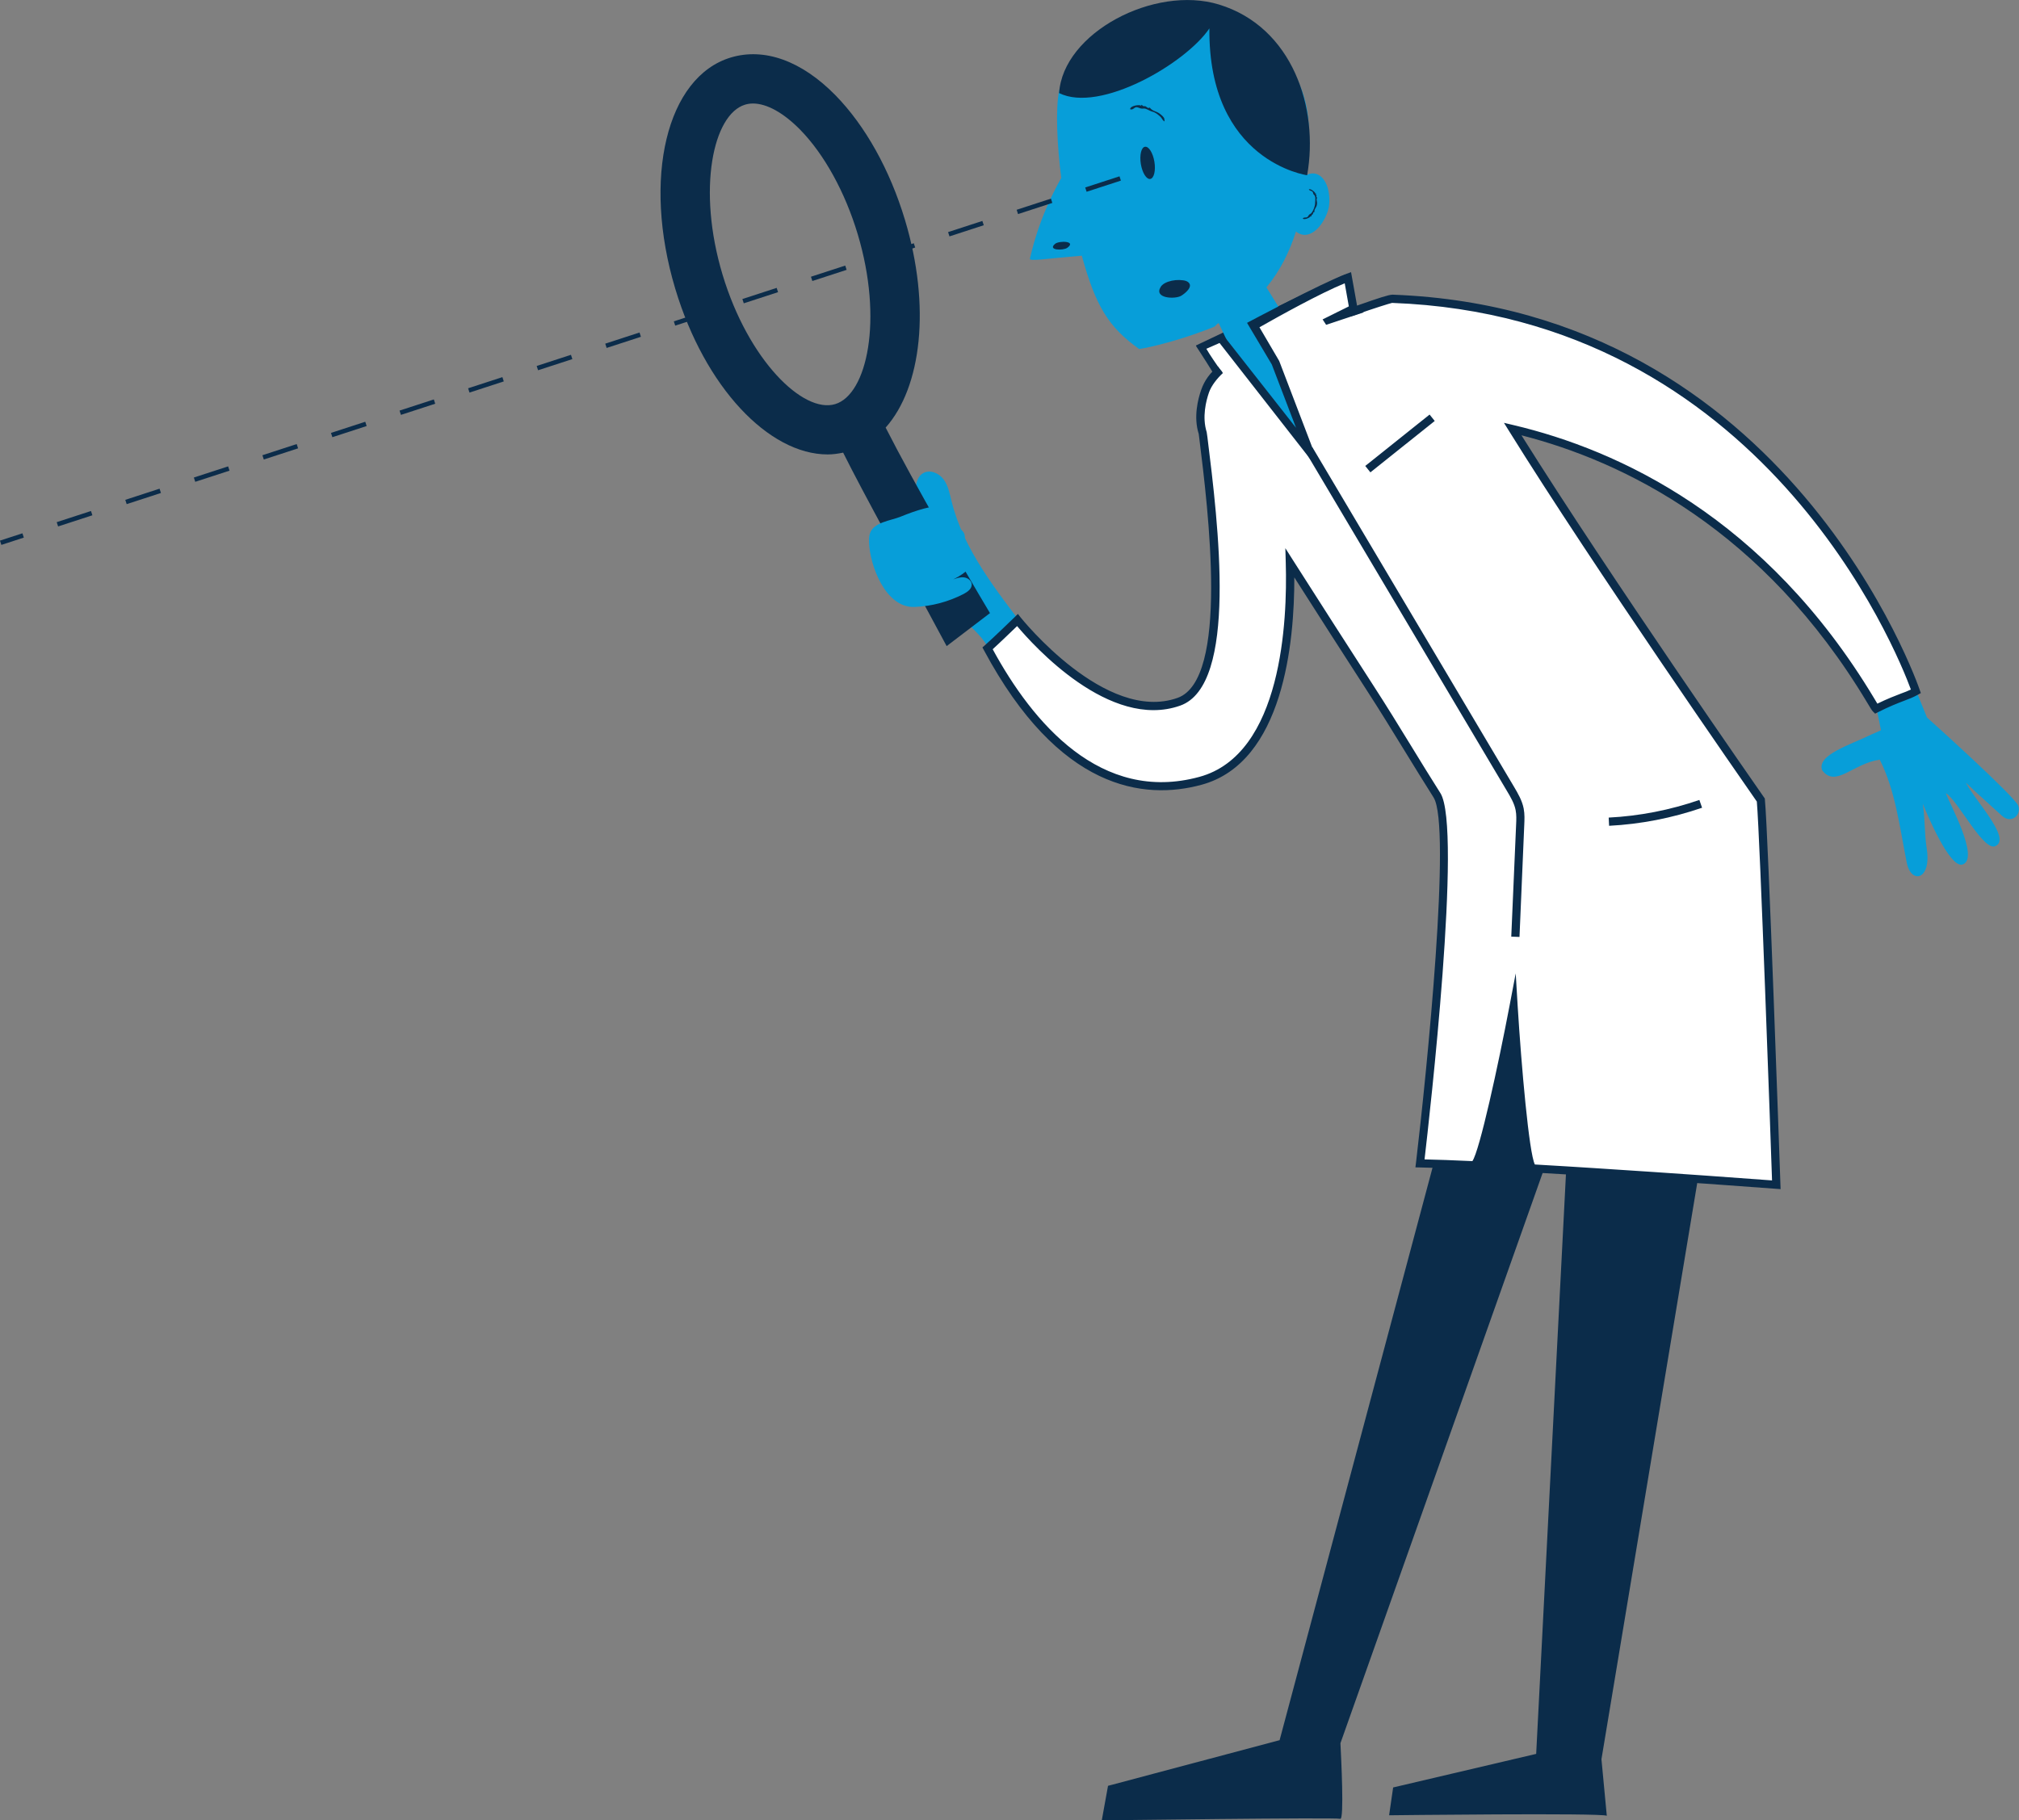 <svg width="224" height="202" viewBox="0 0 224 202" fill="none"
    xmlns="http://www.w3.org/2000/svg">
    <rect x="0" y="0" width="224" height="202" fill="#808080" stroke="none"/>
    <g clip-path="url(#clip0)">
        <path fill-rule="evenodd" clip-rule="evenodd" d="M135.573 42.093C135.573 42.093 132.946 38.449 133.284 38.449C133.621 38.449 148.917 31.116 148.917 31.116C148.917 31.116 151.699 39.97 151.443 40.052C151.179 40.143 135.573 42.093 135.573 42.093Z" fill="white"/>
        <path d="M135.354 42.575L135.199 42.357C133.001 38.777 132.727 38.513 132.682 38.34C132.682 38.34 142.87 33.503 148.707 30.706L149.181 30.479L149.336 30.98C152.246 40.261 152.091 40.316 151.571 40.489C151.325 40.571 142.76 41.655 135.619 42.539L135.354 42.575ZM133.84 38.704C134.168 39.287 134.998 40.508 135.783 41.6C141.283 40.917 149.099 39.925 150.942 39.669C150.695 38.54 149.656 35.033 148.634 31.754C138.209 36.755 134.916 38.258 133.84 38.704Z" fill="#0B2C4A"/>
        <path fill-rule="evenodd" clip-rule="evenodd" d="M177.675 195.214L195.36 88.794L168.892 92.283L141.967 193.101L122.931 198.165L122.238 202C122.238 202 148.187 201.654 148.698 201.827C149.145 201.973 148.798 195.041 148.716 193.438L174.182 121.604L170.433 194.622L154.563 198.347L154.116 201.435C154.116 201.435 177.757 201.153 178.268 201.49L177.675 195.214Z" fill="#0B2C4A"/>
        <path fill-rule="evenodd" clip-rule="evenodd" d="M207.637 81.498C207.993 81.325 208.403 81.179 208.686 81.033C208.339 79.293 208.029 77.717 207.719 76.378C207.646 76.059 211.669 74.393 211.669 74.393L213.794 79.621C214.104 79.885 223.608 88.439 223.927 89.431C224.265 90.461 223.124 91.454 222.121 90.534C220.279 88.849 219.695 88.366 218.108 86.854C219.038 88.721 223.061 92.911 221.483 93.831C220.197 94.806 217.251 88.83 215.892 88.02C216.129 88.885 219.704 95.225 217.752 95.926C216.338 96.427 213.766 90.297 213.329 89.186C213.611 91.135 213.484 92.337 213.766 94.186C214.304 97.666 212.033 98.14 211.55 95.744C210.729 91.609 210.282 87.737 208.549 84.294C205.558 84.731 203.624 87.473 202.155 85.46C201.553 83.757 205.302 82.645 207.637 81.498Z" fill="#079ED9"/>
        <path fill-rule="evenodd" clip-rule="evenodd" d="M118.116 9.018C120.496 4.354 125.339 2.404 130.365 2.459C133.949 2.496 137.616 3.17 140.672 5.137C143.782 7.15 145.232 10.885 145.205 14.601C145.196 16.195 145.132 17.808 144.986 19.393C146.573 18.7 147.667 20.522 147.467 22.727C147.366 23.801 146.381 25.76 145.04 26.033C144.548 26.133 144.128 25.969 143.782 25.687C143.07 27.946 142.021 30.05 140.507 31.89L144.803 38.822C144.803 38.822 151.443 53.679 149.09 54.371C146.819 55.036 138.784 43.44 138.784 43.44L135.208 35.852C134.779 36.08 134.998 36.153 134.579 36.317C129.708 38.239 126.388 38.731 126.388 38.731C122.968 36.299 121.545 33.921 120.022 28.374C116.082 28.693 114.166 29.039 114.267 28.693C114.385 28.31 115.069 24.512 117.742 19.739C117.295 16.296 117.076 12.105 117.514 10.038C117.705 9.154 117.705 9.837 118.116 9.018Z" fill="#079ED9"/>
        <path fill-rule="evenodd" clip-rule="evenodd" d="M126.571 18.2C126.735 19.183 127.2 19.93 127.62 19.857C128.03 19.785 128.24 18.928 128.076 17.945C127.911 16.961 127.446 16.214 127.027 16.287C126.616 16.35 126.416 17.207 126.571 18.2Z" fill="#0B2C4A"/>
        <path fill-rule="evenodd" clip-rule="evenodd" d="M131.067 32.81C130.383 33.239 127.948 33.12 128.787 31.817C128.97 31.535 129.289 31.371 129.599 31.262C130.137 31.08 130.712 31.025 131.277 31.107C131.478 31.134 131.678 31.189 131.833 31.317C132.426 31.808 131.469 32.564 131.067 32.81Z" fill="#0B2C4A"/>
        <path fill-rule="evenodd" clip-rule="evenodd" d="M118.407 27.5C117.961 27.819 116.164 27.791 117.067 27.053C117.514 26.689 119.475 26.735 118.407 27.5Z" fill="#0B2C4A"/>
        <path fill-rule="evenodd" clip-rule="evenodd" d="M145.022 19.447C146.345 12.005 143.408 2.997 135.236 0.501C128.076 -1.685 117.933 3.643 117.505 10.329C122.047 12.588 131.56 7.032 134.178 3.151C134.032 17.935 145.022 19.447 145.022 19.447Z" fill="#0B2C4A"/>
        <path d="M125.458 11.942C125.722 11.668 126.58 11.578 126.634 11.778C126.534 11.423 126.826 11.823 126.89 11.787C126.99 11.778 127.091 11.76 127.227 11.887C127.355 12.024 127.492 11.987 127.556 11.933C127.866 12.334 128.194 12.315 128.577 12.552C128.769 12.68 129.052 12.916 129.152 13.099C129.17 13.135 129.261 13.554 129.143 13.454C128.942 13.299 128.915 13.117 128.741 12.953C128.614 12.825 128.34 12.607 128.185 12.525C127.984 12.415 128.048 12.452 127.82 12.379C127.574 12.306 127.291 12.124 127.063 12.06C126.881 12.015 126.771 12.078 126.598 12.042C126.452 12.015 126.261 11.905 126.124 11.896C125.804 11.878 125.75 12.242 125.385 12.124C125.376 12.069 125.403 12.006 125.458 11.942Z" fill="#0B2C4A"/>
        <path d="M145.925 22.235C145.934 22.071 145.943 21.898 145.88 21.743C145.843 21.652 145.761 21.615 145.715 21.533C145.679 21.46 145.679 21.36 145.633 21.296C145.533 21.151 145.268 21.187 145.214 21.005C145.259 20.987 145.314 20.987 145.369 21.005C145.642 21.078 146.016 21.442 145.907 21.497C146.108 21.397 145.953 21.588 145.998 21.615C146.044 21.661 146.089 21.697 146.053 21.779C146.016 21.861 146.08 21.916 146.144 21.934C146.016 22.098 146.089 22.235 146.108 22.389C146.144 22.508 146.117 22.727 146.071 22.854C145.98 23.109 145.788 23.227 145.834 23.528C145.77 23.528 145.679 23.564 145.679 23.674C145.67 23.783 145.606 23.81 145.542 23.847C145.487 23.856 145.533 24.157 145.405 23.947C145.478 24.056 144.958 24.339 144.676 24.311C144.612 24.302 144.566 24.284 144.539 24.248C144.676 24.056 144.895 24.202 145.059 24.075C145.132 24.02 145.177 23.892 145.241 23.829C145.323 23.747 145.414 23.738 145.487 23.646C145.715 23.373 145.907 22.881 145.907 22.517C145.916 22.435 145.925 22.335 145.925 22.235Z" fill="#0B2C4A"/>
        <path fill-rule="evenodd" clip-rule="evenodd" d="M104.453 63.298C103.404 60.811 102.637 58.215 101.908 55.619C101.753 55.073 101.598 54.508 101.634 53.943C101.671 53.378 101.917 52.786 102.419 52.504C103.166 52.067 104.17 52.495 104.69 53.196C105.2 53.889 105.365 54.781 105.574 55.619C106.906 61.021 110.545 65.511 113.893 69.948C114.44 70.667 115.005 71.469 114.978 72.38C114.951 73.345 114.239 74.165 113.418 74.684C113.044 74.921 112.616 75.112 112.169 75.085C111.339 75.03 110.828 73.819 110.454 73.19C109.423 71.441 109.195 70.986 107.745 69.565C106.04 67.898 105.355 65.448 104.453 63.298Z" fill="#079ED9"/>
        <path fill-rule="evenodd" clip-rule="evenodd" d="M154.444 33.148C154.535 33.066 152.684 33.639 150.203 34.505L149.546 30.797C146.664 31.863 141.091 35.006 139.112 36.135L141.529 40.262L145.287 50.099L137.315 39.97C135.838 40.553 134.369 41.555 133.712 43.413C133.211 44.843 132.964 46.574 133.448 48.104C134.524 56.794 136.987 75.695 130.794 77.891C122.412 80.86 112.889 68.818 112.889 68.818C112.889 68.818 110.509 71.132 109.569 71.961C113.373 79.057 121.18 89.924 133.192 86.662C142.478 84.139 143.326 69.729 143.116 62.487C146.08 67.133 149.045 71.778 152.036 76.397C154.517 80.232 156.916 84.294 159.433 88.266C161.951 92.237 157.545 129.11 157.545 129.11C159.123 129.138 161.175 129.21 163.501 129.32C164.587 129.374 167.943 111.694 167.943 111.694C167.943 111.694 169.038 129.602 170.114 129.666C171.327 129.739 172.558 129.812 173.808 129.884C174.82 129.948 175.833 130.012 176.854 130.076C187.161 130.732 197.084 131.479 197.084 131.479C197.084 131.479 195.725 92.501 195.36 88.785C195.36 88.785 177.584 63.325 167.824 47.612C195.917 54.253 207.336 77.845 208.13 78.656C210.437 77.49 211.504 77.308 212.562 76.725C212.572 76.734 198.662 34.76 154.444 33.148Z" fill="white"/>
        <path d="M109.834 68.034C107.125 63.498 101.479 53.779 98.259 47.448C102.254 42.958 103.285 33.985 100.403 24.403C98.734 18.846 95.988 13.936 92.686 10.566C88.938 6.749 84.815 5.265 81.094 6.376C73.952 8.517 71.243 19.794 74.919 32.045C78.193 42.958 85.28 50.427 91.829 50.427C92.404 50.427 92.978 50.345 93.544 50.227C95.87 54.899 100.22 62.706 105.027 71.696L109.834 68.034ZM80.164 30.478C77.309 20.968 79.124 12.679 82.663 11.614C82.936 11.532 83.228 11.486 83.538 11.486C85.061 11.486 86.922 12.506 88.774 14.392C91.437 17.106 93.763 21.324 95.158 25.979C98.013 35.488 96.198 43.777 92.659 44.843C89.12 45.918 83.028 39.988 80.164 30.478Z" fill="#0B2C4A"/>
        <path fill-rule="evenodd" clip-rule="evenodd" d="M102.528 56.43C101.634 56.666 100.758 56.994 99.901 57.34C98.825 57.778 96.9 57.942 96.508 59.208C96.408 59.527 96.408 59.873 96.417 60.201C96.499 62.688 98.223 67.488 101.47 67.351C103.367 67.278 105.237 66.777 106.924 65.903C107.353 65.675 107.827 65.338 107.809 64.846C107.791 64.436 107.38 64.127 106.97 64.072C106.559 64.017 106.149 64.154 105.757 64.291C106.441 63.963 107.07 63.535 107.617 63.015C107.818 62.824 108.01 62.615 108.064 62.35C108.156 61.904 107.782 61.467 107.353 61.312C106.924 61.157 106.45 61.221 105.994 61.285C106.322 61.002 106.651 60.711 106.86 60.328C107.07 59.955 107.134 59.463 106.915 59.09C106.696 58.725 106.258 58.552 105.839 58.543C105.419 58.534 105.009 58.67 104.608 58.798C105.118 58.452 105.52 57.905 105.538 57.295C105.602 55.965 104.179 55.992 102.528 56.43Z" fill="#079ED9"/>
        <path d="M124.281 19.803L0.073 60.228" stroke="#0B2C4A" stroke-width="0.5" stroke-miterlimit="10" stroke-dasharray="4 4"/>
        <path d="M168.582 103.969L167.669 103.933L168.208 91.49C168.235 90.953 168.253 90.406 168.153 89.896C168.007 89.14 167.587 88.439 167.186 87.764L144.812 50.081L145.597 49.616L167.97 87.3C168.39 88.01 168.873 88.821 169.047 89.723C169.165 90.342 169.138 90.971 169.111 91.536L168.582 103.969Z" fill="#0B2C4A"/>
        <path d="M178.523 91.636L178.478 90.725C181.907 90.552 185.291 89.887 188.538 88.767L188.839 89.632C185.501 90.78 182.035 91.454 178.523 91.636Z" fill="#0B2C4A"/>
        <path d="M158.607 46.002L151.47 51.704L152.04 52.415L159.177 46.713L158.607 46.002Z" fill="#0B2C4A"/>
        <path d="M147.129 36.044L151.297 34.659L150.057 33.794L146.737 35.443L147.129 36.044Z" fill="#0B2C4A"/>
        <path d="M213 76.597C212.863 76.178 198.507 34.359 154.563 32.701C154.544 32.701 154.517 32.701 154.499 32.701C154.49 32.701 154.472 32.701 154.462 32.701C154.043 32.719 153.094 33.02 150.559 33.912L149.893 30.196L149.382 30.387C146.655 31.398 138.355 35.825 138.355 35.825L141.1 40.443L143.791 47.475L135.856 37.374L135.153 37.865L146.773 52.74L141.921 40.052L139.732 36.317C141.976 35.042 146.491 32.537 149.191 31.435L149.847 35.124L150.358 34.942C152.52 34.185 154.098 33.694 154.444 33.612C195.616 35.115 210.492 72.397 212.006 76.515C211.669 76.679 211.313 76.815 210.884 76.97C210.218 77.225 209.407 77.535 208.285 78.082C208.194 77.927 208.066 77.726 207.947 77.517C195.889 57.404 179.527 49.917 167.934 47.175L166.858 46.92L167.441 47.858C176.79 62.906 193.691 87.191 194.914 88.948C195.26 92.966 196.446 126.441 196.601 130.986C194.448 130.822 185.756 130.185 176.872 129.62L173.826 129.429C172.631 129.356 171.455 129.283 170.287 129.219C169.64 127.962 168.791 118.307 168.381 111.666L168.162 108.014L167.478 111.602C166.228 118.179 164.158 127.698 163.355 128.846C161.23 128.745 159.442 128.682 158.047 128.654C158.585 124.045 162.252 91.863 159.807 88.01C158.704 86.27 157.627 84.522 156.56 82.773C155.21 80.568 153.815 78.3 152.41 76.132C149.419 71.505 146.454 66.868 143.49 62.223L142.605 60.829L142.651 62.487C142.833 68.79 142.268 83.702 133.065 86.207C122.147 89.185 114.586 80.231 110.135 72.042C110.928 71.323 112.214 70.075 112.844 69.474C114.613 71.578 123.114 81.069 130.94 78.3C137.37 76.023 135.153 58.133 133.959 48.514L133.877 47.949C133.348 46.264 133.813 44.469 134.132 43.55C134.396 42.784 135.071 41.946 135.673 41.4C135.573 41.154 135.29 40.917 135.126 40.671C134.26 41.363 133.63 42.22 133.275 43.24C132.91 44.269 132.399 46.282 132.992 48.14L133.056 48.632C134.05 56.648 136.376 75.413 130.639 77.444C122.658 80.268 113.336 68.636 113.245 68.526L112.935 68.126L112.57 68.481C112.543 68.508 110.19 70.794 109.268 71.605L108.995 71.842L109.168 72.161C117.477 87.664 126.881 88.83 133.311 87.081C142.405 84.603 143.618 71.222 143.599 64.072C146.272 68.262 148.953 72.452 151.653 76.624C153.049 78.774 154.444 81.051 155.794 83.246C156.87 84.995 157.947 86.753 159.05 88.493C161.048 91.645 158.311 118.826 157.098 129.037L157.034 129.538L157.536 129.547C159.023 129.574 161.02 129.647 163.474 129.757C163.884 129.784 164.815 129.839 167.706 115.237C168.737 130.021 169.667 130.075 170.077 130.103C171.29 130.176 172.522 130.248 173.771 130.321L176.809 130.513C186.997 131.159 196.938 131.906 197.039 131.915L197.549 131.952L197.531 131.442C197.477 129.848 196.172 92.41 195.807 88.721L195.798 88.602L195.725 88.502C195.552 88.256 178.551 63.881 168.8 48.304C180.147 51.21 195.634 58.743 207.154 77.963C207.555 78.628 207.683 78.847 207.801 78.956L208.039 79.193L208.34 79.038C209.598 78.4 210.492 78.054 211.203 77.781C211.787 77.562 212.289 77.371 212.781 77.089L213.11 76.906L213 76.597Z" fill="#0B2C4A"/>
    </g>
    <defs>
        <clipPath id="clip0">
            <rect width="224" height="202" fill="white"/>
        </clipPath>
    </defs>
</svg>
